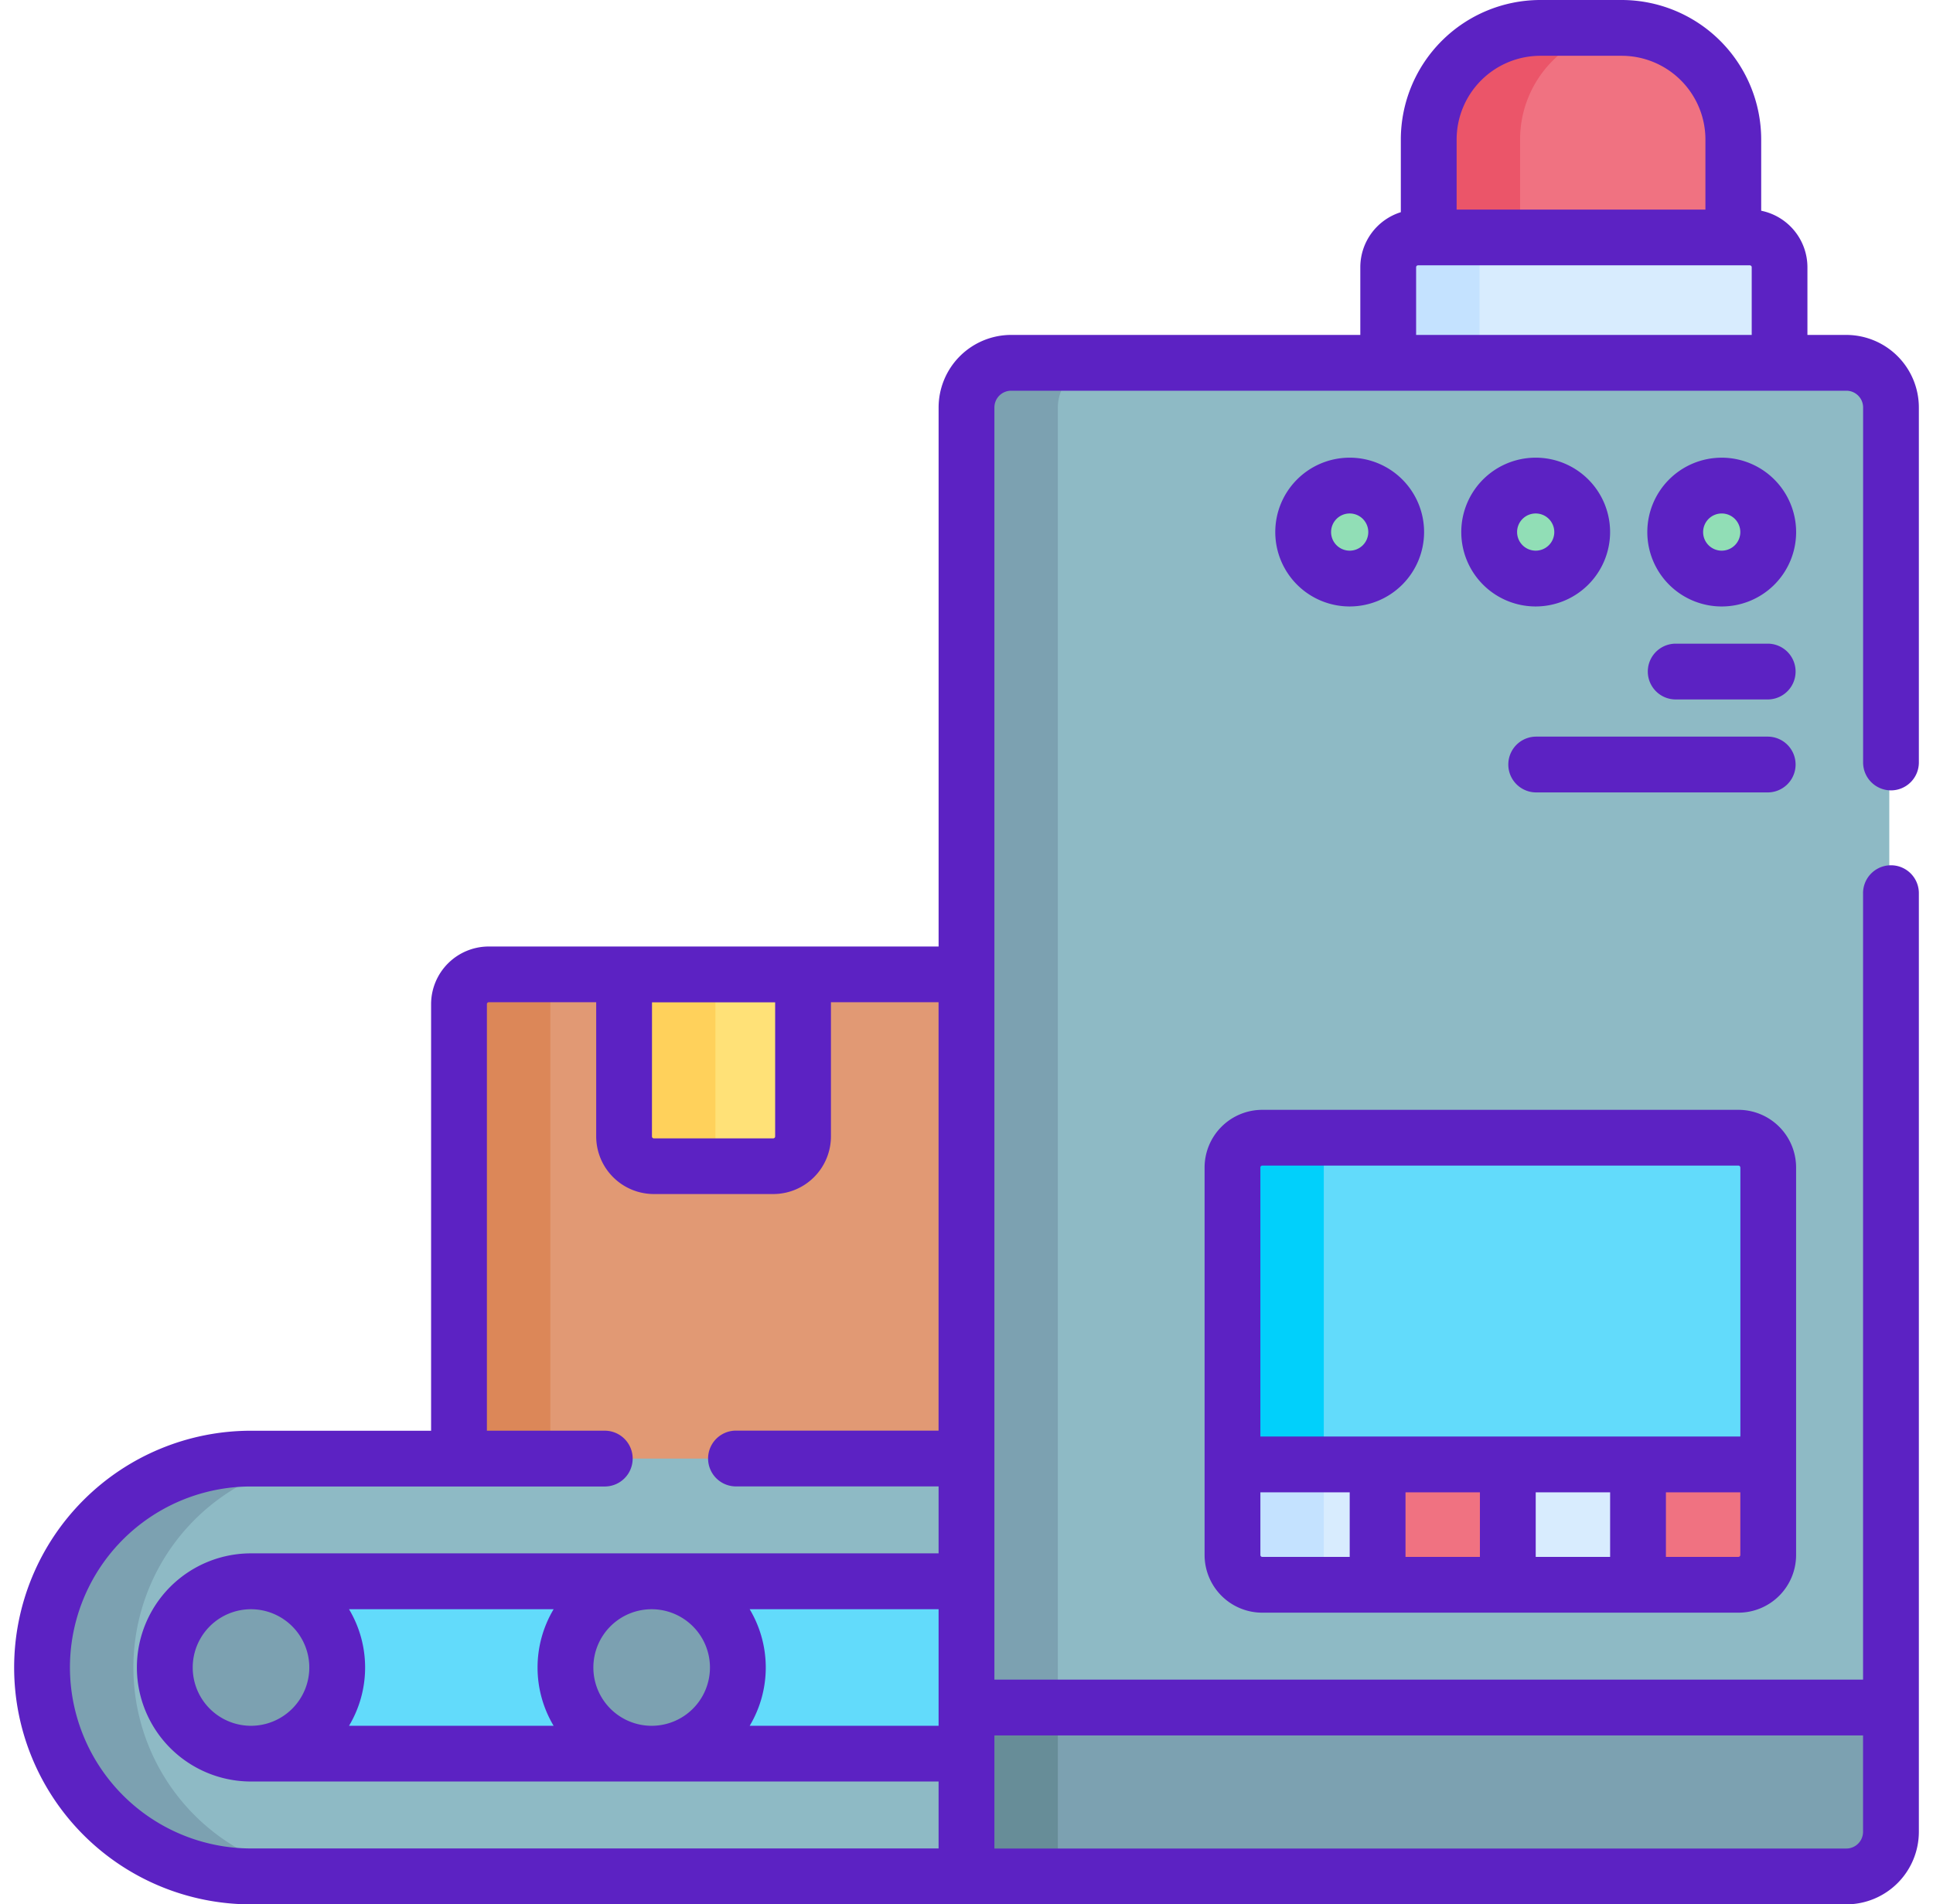 <svg xmlns="http://www.w3.org/2000/svg" xmlns:xlink="http://www.w3.org/1999/xlink" width="202.97" height="200" viewBox="0 0 202.97 200">
  <defs>
    <clipPath id="clip-path">
      <rect id="Rectángulo_35624" data-name="Rectángulo 35624" width="202.97" height="200" transform="translate(1024 204.212)" fill="#fff" stroke="#707070" stroke-width="1"/>
    </clipPath>
  </defs>
  <g id="Enmascarar_grupo_55" data-name="Enmascarar grupo 55" transform="translate(-1024 -204.212)" clip-path="url(#clip-path)">
    <g id="cinta-transportadora" transform="translate(1025.485 204.212)">
      <g id="Grupo_80944" data-name="Grupo 80944">
        <path id="Trazado_154360" data-name="Trazado 154360" d="M180.343,34.912H148.361V14.648A11.719,11.719,0,0,1,160.079,2.93h8.545a11.719,11.719,0,0,1,11.719,11.719Z" fill="#f07281"/>
        <path id="Trazado_154361" data-name="Trazado 154361" d="M169.235,2.946q-.3-.016-.61-.016H160.08a11.719,11.719,0,0,0-11.719,11.719V34.912h9.766V14.648a11.718,11.718,0,0,1,11.108-11.7Z" fill="#eb5569"/>
        <path id="Trazado_154362" data-name="Trazado 154362" d="M182.073,45.686h-34.84a3.125,3.125,0,0,1-3.125-3.125V28.067a3.125,3.125,0,0,1,3.125-3.125h34.84a3.125,3.125,0,0,1,3.125,3.125V42.561A3.125,3.125,0,0,1,182.073,45.686Z" fill="#d8ecfe"/>
        <path id="Trazado_154363" data-name="Trazado 154363" d="M153.873,42.562V28.067A3.125,3.125,0,0,1,157,24.942h-9.766a3.125,3.125,0,0,0-3.125,3.125V42.561a3.125,3.125,0,0,0,3.125,3.125H157A3.125,3.125,0,0,1,153.873,42.562Z" fill="#c4e2ff"/>
        <path id="Trazado_154364" data-name="Trazado 154364" d="M116.184,102.336v57.781H46.535V105.461a3.124,3.124,0,0,1,3.125-3.125Z" fill="#e19974"/>
        <path id="Trazado_154365" data-name="Trazado 154365" d="M82.66,102.336v17.02a3.124,3.124,0,0,1-3.125,3.125H67a3.127,3.127,0,0,1-3.125-3.125v-17.02Z" fill="#ffe177"/>
        <path id="Trazado_154366" data-name="Trazado 154366" d="M59.426,102.336H49.66a3.124,3.124,0,0,0-3.125,3.125v54.656H56.3V105.461a3.124,3.124,0,0,1,3.125-3.125Z" fill="#dc8758"/>
        <path id="Trazado_154367" data-name="Trazado 154367" d="M73.637,119.355v-17.02H63.871v17.02A3.127,3.127,0,0,0,67,122.48h9.766A3.127,3.127,0,0,1,73.637,119.355Z" fill="#ffd15b"/>
        <path id="Trazado_154368" data-name="Trazado 154368" d="M192.308,197.07H24.7a21.941,21.941,0,1,1,0-43.883H192.308a4.588,4.588,0,0,1,4.588,4.588v34.707a4.588,4.588,0,0,1-4.587,4.587Z" fill="#8ebac5"/>
        <path id="Trazado_154369" data-name="Trazado 154369" d="M24.7,184.18a9.051,9.051,0,0,1,0-18.1H184.005v18.1Z" fill="#62dbfb"/>
        <circle id="Elipse_4714" data-name="Elipse 4714" cx="9.051" cy="9.051" r="9.051" transform="translate(15.646 166.078)" fill="#7ca1b1"/>
        <circle id="Elipse_4715" data-name="Elipse 4715" cx="9.051" cy="9.051" r="9.051" transform="translate(57.716 166.078)" fill="#7ca1b1"/>
        <path id="Trazado_154370" data-name="Trazado 154370" d="M196.895,42.793v149.59a4.686,4.686,0,0,1-4.687,4.688H99.824V42.793a4.691,4.691,0,0,1,4.687-4.687h87.7a4.689,4.689,0,0,1,4.688,4.688Z" fill="#8ebac5"/>
        <path id="Trazado_154371" data-name="Trazado 154371" d="M184,153.8v9.516a3.124,3.124,0,0,1-3.125,3.125h-50a3.124,3.124,0,0,1-3.125-3.125V153.8Z" fill="#d8ecfe"/>
        <path id="Trazado_154372" data-name="Trazado 154372" d="M184,122.613V153.8H127.75V122.613a3.127,3.127,0,0,1,3.125-3.125h50A3.127,3.127,0,0,1,184,122.613Z" fill="#62dbfb"/>
        <path id="Trazado_154373" data-name="Trazado 154373" d="M184,153.8v9.516a3.124,3.124,0,0,1-3.125,3.125H170.332V153.8Z" fill="#f07281"/>
        <path id="Trazado_154374" data-name="Trazado 154374" d="M142.988,153.8H156.66v12.641H142.988Z" fill="#f07281"/>
        <g id="Grupo_80943" data-name="Grupo 80943">
          <circle id="Elipse_4716" data-name="Elipse 4716" cx="4.883" cy="4.883" r="4.883" transform="translate(174.239 50.997)" fill="#91deb6"/>
          <circle id="Elipse_4717" data-name="Elipse 4717" cx="4.883" cy="4.883" r="4.883" transform="translate(154.708 50.997)" fill="#91deb6"/>
          <circle id="Elipse_4718" data-name="Elipse 4718" cx="4.883" cy="4.883" r="4.883" transform="translate(135.177 50.997)" fill="#91deb6"/>
        </g>
        <path id="Trazado_154375" data-name="Trazado 154375" d="M12.521,175.129a21.941,21.941,0,0,1,21.941-21.941H24.7a21.941,21.941,0,1,0,0,43.883h9.766A21.941,21.941,0,0,1,12.521,175.129Z" fill="#7ca1b1"/>
        <path id="Trazado_154376" data-name="Trazado 154376" d="M114.279,38.107h-9.766a4.72,4.72,0,0,0-4.688,4.753V197.07h9.766V42.859A4.721,4.721,0,0,1,114.279,38.107Z" fill="#7ca1b1"/>
        <path id="Trazado_154377" data-name="Trazado 154377" d="M140.641,166.438h-9.766a3.124,3.124,0,0,1-3.125-3.125V153.8h9.766v9.516A3.124,3.124,0,0,0,140.641,166.438Z" fill="#c4e2ff"/>
        <path id="Trazado_154378" data-name="Trazado 154378" d="M140.641,119.488a3.127,3.127,0,0,0-3.125,3.125V153.8H127.75V122.613a3.127,3.127,0,0,1,3.125-3.125Z" fill="#01d0fb"/>
        <path id="Trazado_154379" data-name="Trazado 154379" d="M196.895,179.332v13.051a4.686,4.686,0,0,1-4.687,4.688H99.824V179.332Z" fill="#7ca1b1"/>
        <path id="Trazado_154380" data-name="Trazado 154380" d="M99.824,179.332h9.766V197.07H99.824Z" fill="#678d98"/>
      </g>
      <g id="Grupo_80945" data-name="Grupo 80945">
        <path id="Trazado_154381" data-name="Trazado 154381" d="M197.07,83.008a2.93,2.93,0,0,0,2.93-2.93V42.793a7.626,7.626,0,0,0-7.617-7.617H188.3V28.066a6.064,6.064,0,0,0-4.855-5.934V14.648A14.665,14.665,0,0,0,168.8,0h-8.547a14.665,14.665,0,0,0-14.648,14.648v7.637a6.066,6.066,0,0,0-4.254,5.781v7.109H104.688a7.626,7.626,0,0,0-7.617,7.617V99.406H49.836a6.061,6.061,0,0,0-6.055,6.055v44.8H24.871a24.871,24.871,0,1,0,0,49.742H192.383A7.626,7.626,0,0,0,200,192.383V93.75a2.93,2.93,0,0,0-5.859,0V176.4H102.93V42.793a1.76,1.76,0,0,1,1.758-1.758h87.7a1.76,1.76,0,0,1,1.758,1.758V80.078a2.93,2.93,0,0,0,2.93,2.93ZM30.993,175.129a6.128,6.128,0,0,1-6.121,6.121h0a6.121,6.121,0,0,1,0-12.242h.005A6.128,6.128,0,0,1,30.993,175.129Zm4.169-6.121H56.647a11.945,11.945,0,0,0,0,12.242H35.163a11.93,11.93,0,0,0,0-12.242Zm37.9,6.121a6.121,6.121,0,1,1-6.125-6.121h.007A6.128,6.128,0,0,1,73.063,175.129Zm4.17-6.121H97.07V181.25H77.233a11.935,11.935,0,0,0,0-12.242ZM66.977,105.266h12.93v14.09a.2.2,0,0,1-.2.2H67.172a.2.2,0,0,1-.2-.2ZM5.859,175.129a19.01,19.01,0,0,1,19.012-19.012h37.2a2.93,2.93,0,0,0,0-5.859H49.641v-44.8a.2.2,0,0,1,.2-.2H61.117v14.09a6.061,6.061,0,0,0,6.055,6.055H79.711a6.061,6.061,0,0,0,6.055-6.055v-14.09h11.3v44.992H75.742a2.93,2.93,0,0,0,0,5.859H97.07v7.031h-72.2a11.98,11.98,0,0,0,0,23.961h72.2v7.031h-72.2A19.033,19.033,0,0,1,5.859,175.129Zm188.281,7.131v10.123a1.76,1.76,0,0,1-1.758,1.758H102.93V182.26ZM160.254,5.859H168.8a8.8,8.8,0,0,1,8.789,8.789v7.363H151.465V14.648A8.8,8.8,0,0,1,160.254,5.859ZM147.211,28.066a.2.2,0,0,1,.2-.2H182.25a.2.2,0,0,1,.2.2v7.109H147.211Z" fill="#5c22c3"/>
        <path id="Trazado_154382" data-name="Trazado 154382" d="M125,122.615v40.7a6.061,6.061,0,0,0,6.055,6.055h50a6.061,6.061,0,0,0,6.055-6.055v-40.7a6.061,6.061,0,0,0-6.055-6.055h-50A6.061,6.061,0,0,0,125,122.615Zm5.859,40.7v-6.586h9.379v6.782h-9.184A.2.2,0,0,1,130.857,163.314Zm36.723-6.586v6.782h-7.812v-6.782Zm-13.672,6.782h-7.812v-6.782h7.813Zm27.148,0h-7.617v-6.782h7.813v6.586A.2.2,0,0,1,181.056,163.51Zm.2-40.895v28.254H130.857V122.615a.2.2,0,0,1,.2-.2h50a.2.2,0,0,1,.195.2Z" fill="#5c22c3"/>
        <path id="Trazado_154383" data-name="Trazado 154383" d="M179.3,48.068a7.813,7.813,0,1,0,7.813,7.813,7.821,7.821,0,0,0-7.812-7.813Zm0,9.766a1.953,1.953,0,1,1,1.953-1.953A1.955,1.955,0,0,1,179.3,57.833Z" fill="#5c22c3"/>
        <path id="Trazado_154384" data-name="Trazado 154384" d="M167.579,55.88a7.813,7.813,0,1,0-7.812,7.813A7.821,7.821,0,0,0,167.579,55.88Zm-9.766,0a1.953,1.953,0,1,1,1.953,1.953A1.955,1.955,0,0,1,157.814,55.88Z" fill="#5c22c3"/>
        <path id="Trazado_154385" data-name="Trazado 154385" d="M148.048,55.88a7.813,7.813,0,1,0-7.812,7.813A7.821,7.821,0,0,0,148.048,55.88Zm-9.766,0a1.953,1.953,0,1,1,1.953,1.953A1.955,1.955,0,0,1,138.282,55.88Z" fill="#5c22c3"/>
        <path id="Trazado_154386" data-name="Trazado 154386" d="M184.181,67.6h-9.766a2.93,2.93,0,0,0,0,5.859h9.766a2.93,2.93,0,0,0,0-5.859Z" fill="#5c22c3"/>
        <path id="Trazado_154387" data-name="Trazado 154387" d="M184.181,77.364H159.767a2.93,2.93,0,0,0,0,5.859h24.414a2.93,2.93,0,0,0,0-5.859Z" fill="#5c22c3"/>
      </g>
    </g>
  </g>
</svg>
